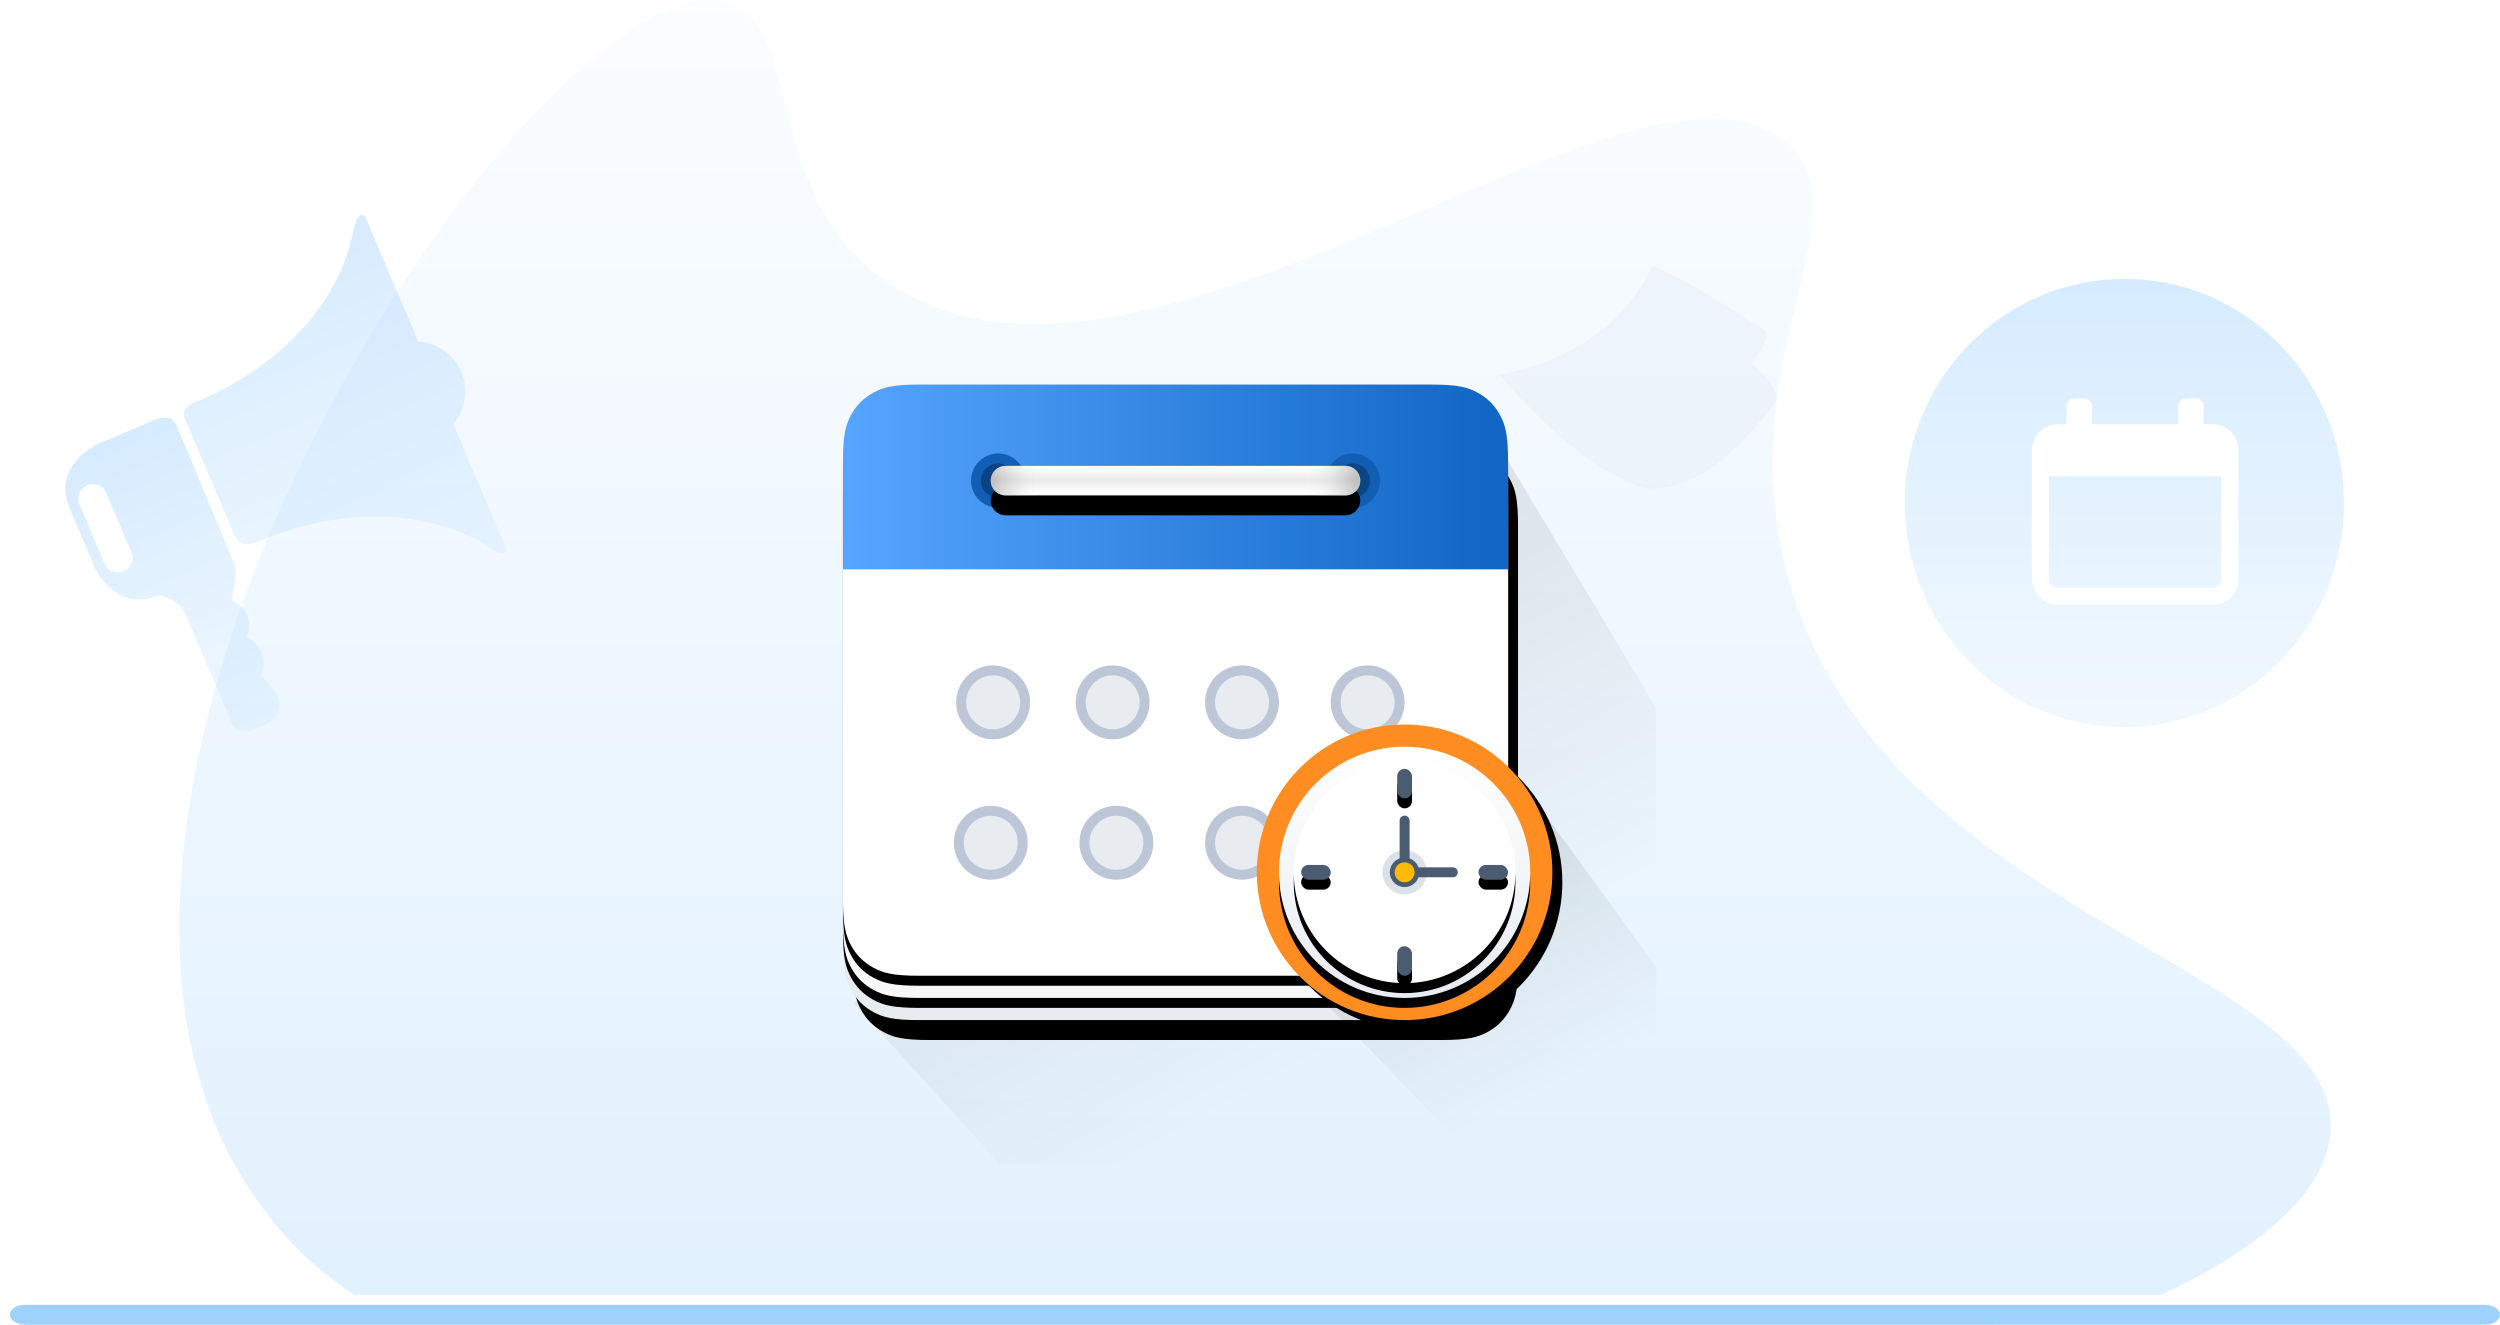 <svg xmlns="http://www.w3.org/2000/svg" xmlns:xlink="http://www.w3.org/1999/xlink" width="251" height="133" viewBox="0 0 251 133">
    <defs>
        <filter id="9xh6j4mlwc" width="100%" height="100%" x="0%" y="0%" filterUnits="objectBoundingBox">
            <feGaussianBlur in="SourceGraphic"/>
        </filter>
        <filter id="nmal9hji3d" width="115%" height="116.8%" x="-6%" y="-6.7%" filterUnits="objectBoundingBox">
            <feOffset dx="1" dy="1" in="SourceAlpha" result="shadowOffsetOuter1"/>
            <feGaussianBlur in="shadowOffsetOuter1" result="shadowBlurOuter1" stdDeviation="1.5"/>
            <feColorMatrix in="shadowBlurOuter1" result="shadowMatrixOuter1" values="0 0 0 0 0 0 0 0 0 0 0 0 0 0 0 0 0 0 0.1 0"/>
            <feOffset dy="1" in="SourceAlpha" result="shadowOffsetOuter2"/>
            <feGaussianBlur in="shadowOffsetOuter2" result="shadowBlurOuter2" stdDeviation="1"/>
            <feColorMatrix in="shadowBlurOuter2" result="shadowMatrixOuter2" values="0 0 0 0 0 0 0 0 0 0 0 0 0 0 0 0 0 0 0.12 0"/>
            <feMerge>
                <feMergeNode in="shadowMatrixOuter1"/>
                <feMergeNode in="shadowMatrixOuter2"/>
            </feMerge>
        </filter>
        <filter id="v3e7lbc08f" width="110.5%" height="111.8%" x="-5.2%" y="-4.2%" filterUnits="objectBoundingBox">
            <feOffset dy="1" in="SourceAlpha" result="shadowOffsetOuter1"/>
            <feGaussianBlur in="shadowOffsetOuter1" result="shadowBlurOuter1" stdDeviation="1"/>
            <feColorMatrix in="shadowBlurOuter1" values="0 0 0 0 0 0 0 0 0 0 0 0 0 0 0 0 0 0 0.12 0"/>
        </filter>
        <filter id="urzqkoggwh" width="110.5%" height="111.8%" x="-5.2%" y="-4.2%" filterUnits="objectBoundingBox">
            <feOffset dy="1" in="SourceAlpha" result="shadowOffsetOuter1"/>
            <feGaussianBlur in="shadowOffsetOuter1" result="shadowBlurOuter1" stdDeviation="1"/>
            <feColorMatrix in="shadowBlurOuter1" values="0 0 0 0 0 0 0 0 0 0 0 0 0 0 0 0 0 0 0.12 0"/>
        </filter>
        <filter id="89cpg3024k" width="129.7%" height="470.6%" x="-14.8%" y="-117.9%" filterUnits="objectBoundingBox">
            <feOffset dy="2" in="SourceAlpha" result="shadowOffsetOuter1"/>
            <feGaussianBlur in="shadowOffsetOuter1" result="shadowBlurOuter1" stdDeviation="1.5"/>
            <feColorMatrix in="shadowBlurOuter1" values="0 0 0 0 0 0 0 0 0 0 0 0 0 0 0 0 0 0 0.5 0"/>
        </filter>
        <filter id="ru699p78gq" width="100%" height="100%" x="0%" y="0%" filterUnits="objectBoundingBox">
            <feGaussianBlur in="SourceGraphic"/>
        </filter>
        <filter id="aa7jer1bbr" width="143.8%" height="143.8%" x="-18.5%" y="-18.5%" filterUnits="objectBoundingBox">
            <feOffset dx="1" dy="1" in="SourceAlpha" result="shadowOffsetOuter1"/>
            <feGaussianBlur in="shadowOffsetOuter1" result="shadowBlurOuter1" stdDeviation="2"/>
            <feColorMatrix in="shadowBlurOuter1" values="0 0 0 0 0 0 0 0 0 0 0 0 0 0 0 0 0 0 0.2 0"/>
        </filter>
        <filter id="zjb6zrp4vt" width="127.7%" height="127.7%" x="-13.9%" y="-9.9%" filterUnits="objectBoundingBox">
            <feOffset dy="1" in="SourceAlpha" result="shadowOffsetOuter1"/>
            <feGaussianBlur in="shadowOffsetOuter1" result="shadowBlurOuter1" stdDeviation="1"/>
            <feColorMatrix in="shadowBlurOuter1" values="0 0 0 0 0.472 0 0 0 0 0.231 0 0 0 0 0.05 0 0 0 1 0"/>
        </filter>
        <filter id="5sgv4diu6w" width="144.9%" height="144.9%" x="-22.5%" y="-18%" filterUnits="objectBoundingBox">
            <feOffset dy="1" in="SourceAlpha" result="shadowOffsetOuter1"/>
            <feGaussianBlur in="shadowOffsetOuter1" result="shadowBlurOuter1" stdDeviation="1.5"/>
            <feColorMatrix in="shadowBlurOuter1" values="0 0 0 0 0.737 0 0 0 0 0.776 0 0 0 0 0.839 0 0 0 1 0"/>
        </filter>
        <filter id="mky2tn1ify" width="167.4%" height="167.4%" x="-33.7%" y="-16.8%" filterUnits="objectBoundingBox">
            <feOffset dy="1" in="SourceAlpha" result="shadowOffsetOuter1"/>
            <feColorMatrix in="shadowOffsetOuter1" values="0 0 0 0 0.859 0 0 0 0 0.882 0 0 0 0 0.91 0 0 0 1 0"/>
        </filter>
        <filter id="1oz7cdugdA" width="167.4%" height="167.4%" x="-33.7%" y="-16.8%" filterUnits="objectBoundingBox">
            <feOffset dy="1" in="SourceAlpha" result="shadowOffsetOuter1"/>
            <feColorMatrix in="shadowOffsetOuter1" values="0 0 0 0 0.859 0 0 0 0 0.882 0 0 0 0 0.91 0 0 0 1 0"/>
        </filter>
        <filter id="9it54cz7kC" width="133.7%" height="234.8%" x="-16.8%" y="-33.7%" filterUnits="objectBoundingBox">
            <feOffset dy="1" in="SourceAlpha" result="shadowOffsetOuter1"/>
            <feColorMatrix in="shadowOffsetOuter1" values="0 0 0 0 0.859 0 0 0 0 0.882 0 0 0 0 0.91 0 0 0 1 0"/>
        </filter>
        <filter id="5oo1ey2x3E" width="133.7%" height="234.8%" x="-16.8%" y="-33.7%" filterUnits="objectBoundingBox">
            <feOffset dy="1" in="SourceAlpha" result="shadowOffsetOuter1"/>
            <feColorMatrix in="shadowOffsetOuter1" values="0 0 0 0 0.859 0 0 0 0 0.882 0 0 0 0 0.91 0 0 0 1 0"/>
        </filter>
        <linearGradient id="k0p0og2c3a" x1="50.004%" x2="50.004%" y1="-13.241%" y2="143.882%">
            <stop offset="0%" stop-color="#FFF"/>
            <stop offset="42.31%" stop-color="#A1D2FD"/>
            <stop offset="100%" stop-color="#1B91FB"/>
        </linearGradient>
        <linearGradient id="767jpldhjb" x1="74.917%" x2="42.209%" y1="76.278%" y2="21.248%">
            <stop offset="0%" stop-opacity="0"/>
            <stop offset="100%" stop-opacity=".1"/>
        </linearGradient>
        <linearGradient id="zrs97pi2ej" x1="-.027%" x2="96.841%" y1="49.922%" y2="49.922%">
            <stop offset="0%" stop-color="#55A5FE"/>
            <stop offset="100%" stop-color="#1267C6"/>
        </linearGradient>
        <linearGradient id="28wew0hyum" x1="50%" x2="50%" y1="86.655%" y2="7.956%">
            <stop offset="0%" stop-color="#FFF"/>
            <stop offset="49.52%" stop-color="#E9E9E9"/>
            <stop offset="100%" stop-color="#FFF"/>
        </linearGradient>
        <linearGradient id="nkhl75bzzn" x1="4.006%" x2="91.004%" y1="47.305%" y2="47.305%">
            <stop offset="0%" stop-color="#959595" stop-opacity=".5"/>
            <stop offset="100%" stop-color="#FFF" stop-opacity="0"/>
        </linearGradient>
        <linearGradient id="sh0g5zr2to" x1="91.004%" x2="4.006%" y1="47.305%" y2="47.305%">
            <stop offset="0%" stop-color="#959595" stop-opacity=".5"/>
            <stop offset="100%" stop-color="#FFF" stop-opacity="0"/>
        </linearGradient>
        <linearGradient id="vbobhtwtvp" x1="71.525%" x2="43.269%" y1="79.66%" y2="17.548%">
            <stop offset="0%" stop-opacity="0"/>
            <stop offset="100%" stop-opacity=".1"/>
        </linearGradient>
        <linearGradient id="x6ksdocrhv" x1="50%" x2="50%" y1="100%" y2="0%">
            <stop offset="0%" stop-color="#E8ECF1"/>
            <stop offset="100%" stop-color="#FFF"/>
        </linearGradient>
        <linearGradient id="55dba1fb8G" x1="50.033%" x2="50.033%" y1="219.648%" y2="-50.893%">
            <stop offset="0%" stop-color="#FFF"/>
            <stop offset="10.62%" stop-color="#FAFCFF"/>
            <stop offset="23.85%" stop-color="#EAF5FF"/>
            <stop offset="38.48%" stop-color="#D1E9FE"/>
            <stop offset="54.11%" stop-color="#ADD8FE"/>
            <stop offset="70.55%" stop-color="#80C2FD"/>
            <stop offset="87.39%" stop-color="#49A7FC"/>
            <stop offset="100%" stop-color="#1B91FB"/>
        </linearGradient>
        <linearGradient id="ydc3b3eztH" x1="50.033%" x2="50.033%" y1="219.648%" y2="-50.893%">
            <stop offset="0%" stop-color="#FFF"/>
            <stop offset="10.62%" stop-color="#FAFCFF"/>
            <stop offset="23.85%" stop-color="#EAF5FF"/>
            <stop offset="38.48%" stop-color="#D1E9FE"/>
            <stop offset="54.11%" stop-color="#ADD8FE"/>
            <stop offset="70.55%" stop-color="#80C2FD"/>
            <stop offset="87.39%" stop-color="#49A7FC"/>
            <stop offset="100%" stop-color="#1B91FB"/>
        </linearGradient>
        <linearGradient id="75x8l9529I" x1="50.033%" x2="50.033%" y1="219.648%" y2="-50.893%">
            <stop offset="0%" stop-color="#FFF"/>
            <stop offset="10.62%" stop-color="#FAFCFF"/>
            <stop offset="23.85%" stop-color="#EAF5FF"/>
            <stop offset="38.48%" stop-color="#D1E9FE"/>
            <stop offset="54.11%" stop-color="#ADD8FE"/>
            <stop offset="70.55%" stop-color="#80C2FD"/>
            <stop offset="87.39%" stop-color="#49A7FC"/>
            <stop offset="100%" stop-color="#1B91FB"/>
        </linearGradient>
        <rect id="mp72ji6u8z" width="1.484" height="2.968" x="56.28" y="39.192" rx=".742"/>
        <rect id="fefrl6kd6B" width="1.484" height="2.968" x="56.28" y="56.999" rx=".742"/>
        <rect id="baml9zyahD" width="2.968" height="1.484" x="46.635" y="48.838" rx=".742"/>
        <rect id="ltnfsahf6F" width="2.968" height="1.484" x="64.442" y="48.838" rx=".742"/>
        <path id="t1qk0sf52e" d="M8.325 5.062h51.393c2.674 0 3.644.279 4.622.802.978.523 1.745 1.29 2.268 2.268.523.978.802 1.948.802 4.622v43.973c0 2.675-.279 3.645-.802 4.622-.523.978-1.29 1.746-2.268 2.269-.978.522-1.948.8-4.622.8H8.325c-2.674 0-3.644-.278-4.622-.8-.978-.523-1.745-1.29-2.268-2.269-.523-.977-.801-1.947-.801-4.622V12.754c0-2.674.278-3.644.8-4.622.524-.978 1.291-1.745 2.269-2.268.978-.523 1.948-.802 4.622-.802z"/>
        <path id="yg02xdv4mg" d="M8.325 2.837h51.393c2.674 0 3.644.278 4.622.801.978.523 1.745 1.29 2.268 2.268.523.978.802 1.948.802 4.622v43.973c0 2.675-.279 3.645-.802 4.623-.523.977-1.29 1.745-2.268 2.268-.978.523-1.948.801-4.622.801H8.325c-2.674 0-3.644-.278-4.622-.801-.978-.523-1.745-1.29-2.268-2.268-.523-.978-.801-1.948-.801-4.623V10.528c0-2.674.278-3.644.8-4.622.524-.978 1.291-1.745 2.269-2.268.978-.523 1.948-.801 4.622-.801z"/>
        <path id="7w1b01liyi" d="M8.325.61h51.393c2.674 0 3.644.28 4.622.802.978.523 1.745 1.29 2.268 2.268.523.978.802 1.948.802 4.622v43.974c0 2.674-.279 3.644-.802 4.622-.523.977-1.29 1.745-2.268 2.268-.978.523-1.948.801-4.622.801H8.325c-2.674 0-3.644-.278-4.622-.801-.978-.523-1.745-1.29-2.268-2.268-.523-.978-.801-1.948-.801-4.622V8.302c0-2.674.278-3.644.8-4.622.524-.978 1.291-1.745 2.269-2.268C4.681.89 5.651.611 8.325.611z"/>
        <path id="3n89leygal" d="M16.957 8.772h34.13c.82 0 1.483.665 1.483 1.484 0 .82-.664 1.484-1.483 1.484h-34.13c-.82 0-1.484-.664-1.484-1.484s.664-1.484 1.484-1.484z"/>
        <circle id="9nho3dkdns" cx="57.022" cy="49.58" r="14.839"/>
        <circle id="8rru2v4nfu" cx="57.022" cy="49.58" r="12.613"/>
        <circle id="431lbae4mx" cx="57.022" cy="49.58" r="11.129"/>
    </defs>
    <g fill="none" fill-rule="evenodd">
        <path fill="#E8ECF1" d="M150.535 37.635c7.444-1.49 12.553-5.112 15.33-10.865 1.61.416 4.417 1.939 11.218 6.327.634.409.233 1.518-1.2 3.328 2.09 1.957 2.857 3.302 2.3 4.035-4.82 6.358-8.573 8.597-12.804 8.604-4.332-1.221-9.28-5.03-14.844-11.429z" opacity=".369"/>
        <path fill="url(#k0p0og2c3a)" d="M233.98 113.564c-.21 3.081-1.971 6.092-5.105 8.926-2.887 2.657-6.901 5.172-11.866 7.51H35.538c-3.662-2.444-6.831-5.42-9.472-9.14-.95-1.31-1.83-2.691-2.605-4.108C.856 75.378 54.586-3.758 72.649.139c8.31 1.77 3.38 19.837 17.041 28.622C115.5 45.339 164.9 1.166 179.476 14.45c7.78 7.12-5.247 20.829-.388 41.834 8.24 35.707 56.02 40.312 54.892 57.28z" opacity=".18"/>
        <g transform="translate(84 38)">
            <path fill="url(#767jpldhjb)" d="M16.371 78.85h53.41c8.31 0 12.516-4.505 12.618-13.518l-.153-32.285L64.217 2.943l-62.462 59.8L16.371 78.85z" filter="url(#9xh6j4mlwc)"/>
            <use fill="#000" filter="url(#nmal9hji3d)" xlink:href="#t1qk0sf52e"/>
            <use fill="#E8ECF1" xlink:href="#t1qk0sf52e"/>
            <use fill="#000" filter="url(#v3e7lbc08f)" xlink:href="#yg02xdv4mg"/>
            <use fill="#F7F8FA" xlink:href="#yg02xdv4mg"/>
            <use fill="#000" filter="url(#urzqkoggwh)" xlink:href="#7w1b01liyi"/>
            <use fill="#FFF" xlink:href="#7w1b01liyi"/>
            <path fill="url(#zrs97pi2ej)" d="M8.325.61h51.393c2.674 0 3.644.28 4.622.802.978.523 1.745 1.29 2.268 2.268.523.978.802 1.948.802 4.622V19.16H.634V8.302c0-2.674.278-3.644.8-4.622.524-.978 1.291-1.745 2.269-2.268C4.681.89 5.651.611 8.325.611z"/>
            <circle cx="16.215" cy="10.256" r="2.226" fill="#094383" stroke="#115EB4"/>
            <circle cx="51.828" cy="10.256" r="2.226" fill="#0A4586" stroke="#115EB4"/>
            <use fill="#000" filter="url(#89cpg3024k)" xlink:href="#3n89leygal"/>
            <use fill="url(#28wew0hyum)" xlink:href="#3n89leygal"/>
            <path fill="url(#nkhl75bzzn)" d="M16.957 8.772h2.967c.82 0 1.484.665 1.484 1.484 0 .82-.664 1.484-1.484 1.484h-2.967c-.82 0-1.484-.664-1.484-1.484s.664-1.484 1.484-1.484z"/>
            <path fill="url(#sh0g5zr2to)" d="M48.119 8.772h2.968c.82 0 1.483.665 1.483 1.484 0 .82-.664 1.484-1.483 1.484h-2.968c-.82 0-1.484-.664-1.484-1.484s.664-1.484 1.484-1.484z"/>
            <circle cx="53.312" cy="32.515" r="3.21" fill="#E8ECF1" stroke="#BCC6D6"/>
            <circle cx="40.699" cy="32.515" r="3.21" fill="#E8ECF1" stroke="#BCC6D6"/>
            <circle cx="27.71" cy="32.515" r="3.21" fill="#E8ECF1" stroke="#BCC6D6"/>
            <circle cx="15.71" cy="32.515" r="3.21" fill="#E8ECF1" stroke="#BCC6D6"/>
            <circle cx="53.312" cy="46.612" r="3.21" fill="#E8ECF1" stroke="#BCC6D6"/>
            <circle cx="40.699" cy="46.612" r="3.21" fill="#E8ECF1" stroke="#BCC6D6"/>
            <circle cx="28.086" cy="46.612" r="3.21" fill="#E8ECF1" stroke="#BCC6D6"/>
            <circle cx="15.473" cy="46.612" r="3.21" fill="#E8ECF1" stroke="#BCC6D6"/>
            <path fill="url(#vbobhtwtvp)" d="M64.949 79.282c4.294.001 7.17-.175 8.625-.528 3.125-.757 3.993-1.677 6.14-3.98 1.43-1.536 2.262-4.384 2.494-8.544l.112-7.097-13.88-19.057-22.56 19.286 19.069 19.92z" filter="url(#ru699p78gq)"/>
            <use fill="#000" filter="url(#aa7jer1bbr)" xlink:href="#9nho3dkdns"/>
            <use fill="#FF8D21" xlink:href="#9nho3dkdns"/>
            <use fill="#000" filter="url(#zjb6zrp4vt)" xlink:href="#8rru2v4nfu"/>
            <use fill="url(#x6ksdocrhv)" xlink:href="#8rru2v4nfu"/>
            <use fill="#000" filter="url(#5sgv4diu6w)" xlink:href="#431lbae4mx"/>
            <use fill="#FFF" xlink:href="#431lbae4mx"/>
            <circle cx="57.022" cy="49.58" r="2.226" fill="#DBE1E8"/>
            <circle cx="57.022" cy="49.58" r="1.484" fill="#4B5C72"/>
            <path stroke="#4B5C72" stroke-linecap="round" d="M57.022 49.58L61.859 49.58M57.022 44.386L57.022 49.58"/>
            <circle cx="57.022" cy="49.58" r="1" fill="#FFBB04"/>
            <g>
                <use fill="#000" filter="url(#mky2tn1ify)" xlink:href="#mp72ji6u8z"/>
                <use fill="#4B5C72" xlink:href="#mp72ji6u8z"/>
            </g>
            <g>
                <use fill="#000" filter="url(#1oz7cdugdA)" xlink:href="#fefrl6kd6B"/>
                <use fill="#4B5C72" xlink:href="#fefrl6kd6B"/>
            </g>
            <g>
                <use fill="#000" filter="url(#9it54cz7kC)" xlink:href="#baml9zyahD"/>
                <use fill="#4B5C72" xlink:href="#baml9zyahD"/>
            </g>
            <g>
                <use fill="#000" filter="url(#5oo1ey2x3E)" xlink:href="#ltnfsahf6F"/>
                <use fill="#4B5C72" xlink:href="#ltnfsahf6F"/>
            </g>
        </g>
        <g opacity=".26">
            <path fill="url(#55dba1fb8G)" d="M11.39 10.845H5.028S0 11.05 0 15.62v6.294s-.104 5.272 4.825 5.272c0 0 1.744 1.02 1.744 2.95v11.372s-.308 1.826 1.64 1.826c0 0 5.69.832 2.87-4.633 2.132-2.064.241-4.18.241-4.18s1.92-1.722.07-4.08c0 0 1.644-2.133 1.644-3.352l.1-14.518c0-.002.31-1.726-1.744-1.726zm-7.406 11.39c0 .757-.651 1.373-1.462 1.373-.808 0-1.46-.616-1.46-1.373v-6.627c0-.757.652-1.37 1.46-1.37.81 0 1.462.613 1.462 1.37v6.627z" transform="rotate(-23 90.398 16.165)"/>
            <path fill="url(#ydc3b3eztH)" d="M38.76 13.91V.722c0-1.726-1.494.189-1.494.189-7.067 10.737-21.65 9.876-21.65 9.876-1.722 0-1.449 1.436-1.449 1.436V24.68c0 1.436 1.537 1.436 1.537 1.436 16.306 0 21.86 10.08 21.86 10.08s1.285 1.564 1.197-.065V22.966c1.65-.87 2.79-2.56 2.79-4.53 0-1.966-1.142-3.655-2.79-4.525z" transform="rotate(-23 90.398 16.165)"/>
        </g>
        <ellipse cx="22.289" cy="22.499" fill="url(#75x8l9529I)" opacity=".26" rx="22.049" ry="22.499" transform="translate(191 28)"/>
        <path fill="#FFF" fill-rule="nonzero" d="M222.145 42.592h-.864v-1.728c0-.477-.387-.864-.864-.864h-.864c-.477 0-.864.387-.864.864v1.728h-8.64v-1.728c0-.477-.388-.864-.865-.864h-.864c-.477 0-.864.387-.864.864v1.728h-.864c-1.429 0-2.592 1.163-2.592 2.592v12.961c0 1.43 1.163 2.592 2.592 2.592h15.553c1.43 0 2.592-1.163 2.592-2.592v-12.96c0-1.43-1.163-2.593-2.592-2.593zm0 16.417h-15.553c-.477 0-.864-.387-.864-.864V47.811h17.281v10.334c0 .477-.387.864-.864.864z"/>
        <path fill="#1B91FB" d="M251 132c0 .281-.18.531-.449.719-.269.187-.672.281-1.12.281H2.57c-.852 0-1.57-.438-1.57-1 0-.281.18-.531.449-.719.269-.187.672-.281 1.12-.281H249.43c.852 0 1.57.438 1.57 1z" opacity=".42"/>
    </g>
</svg>
